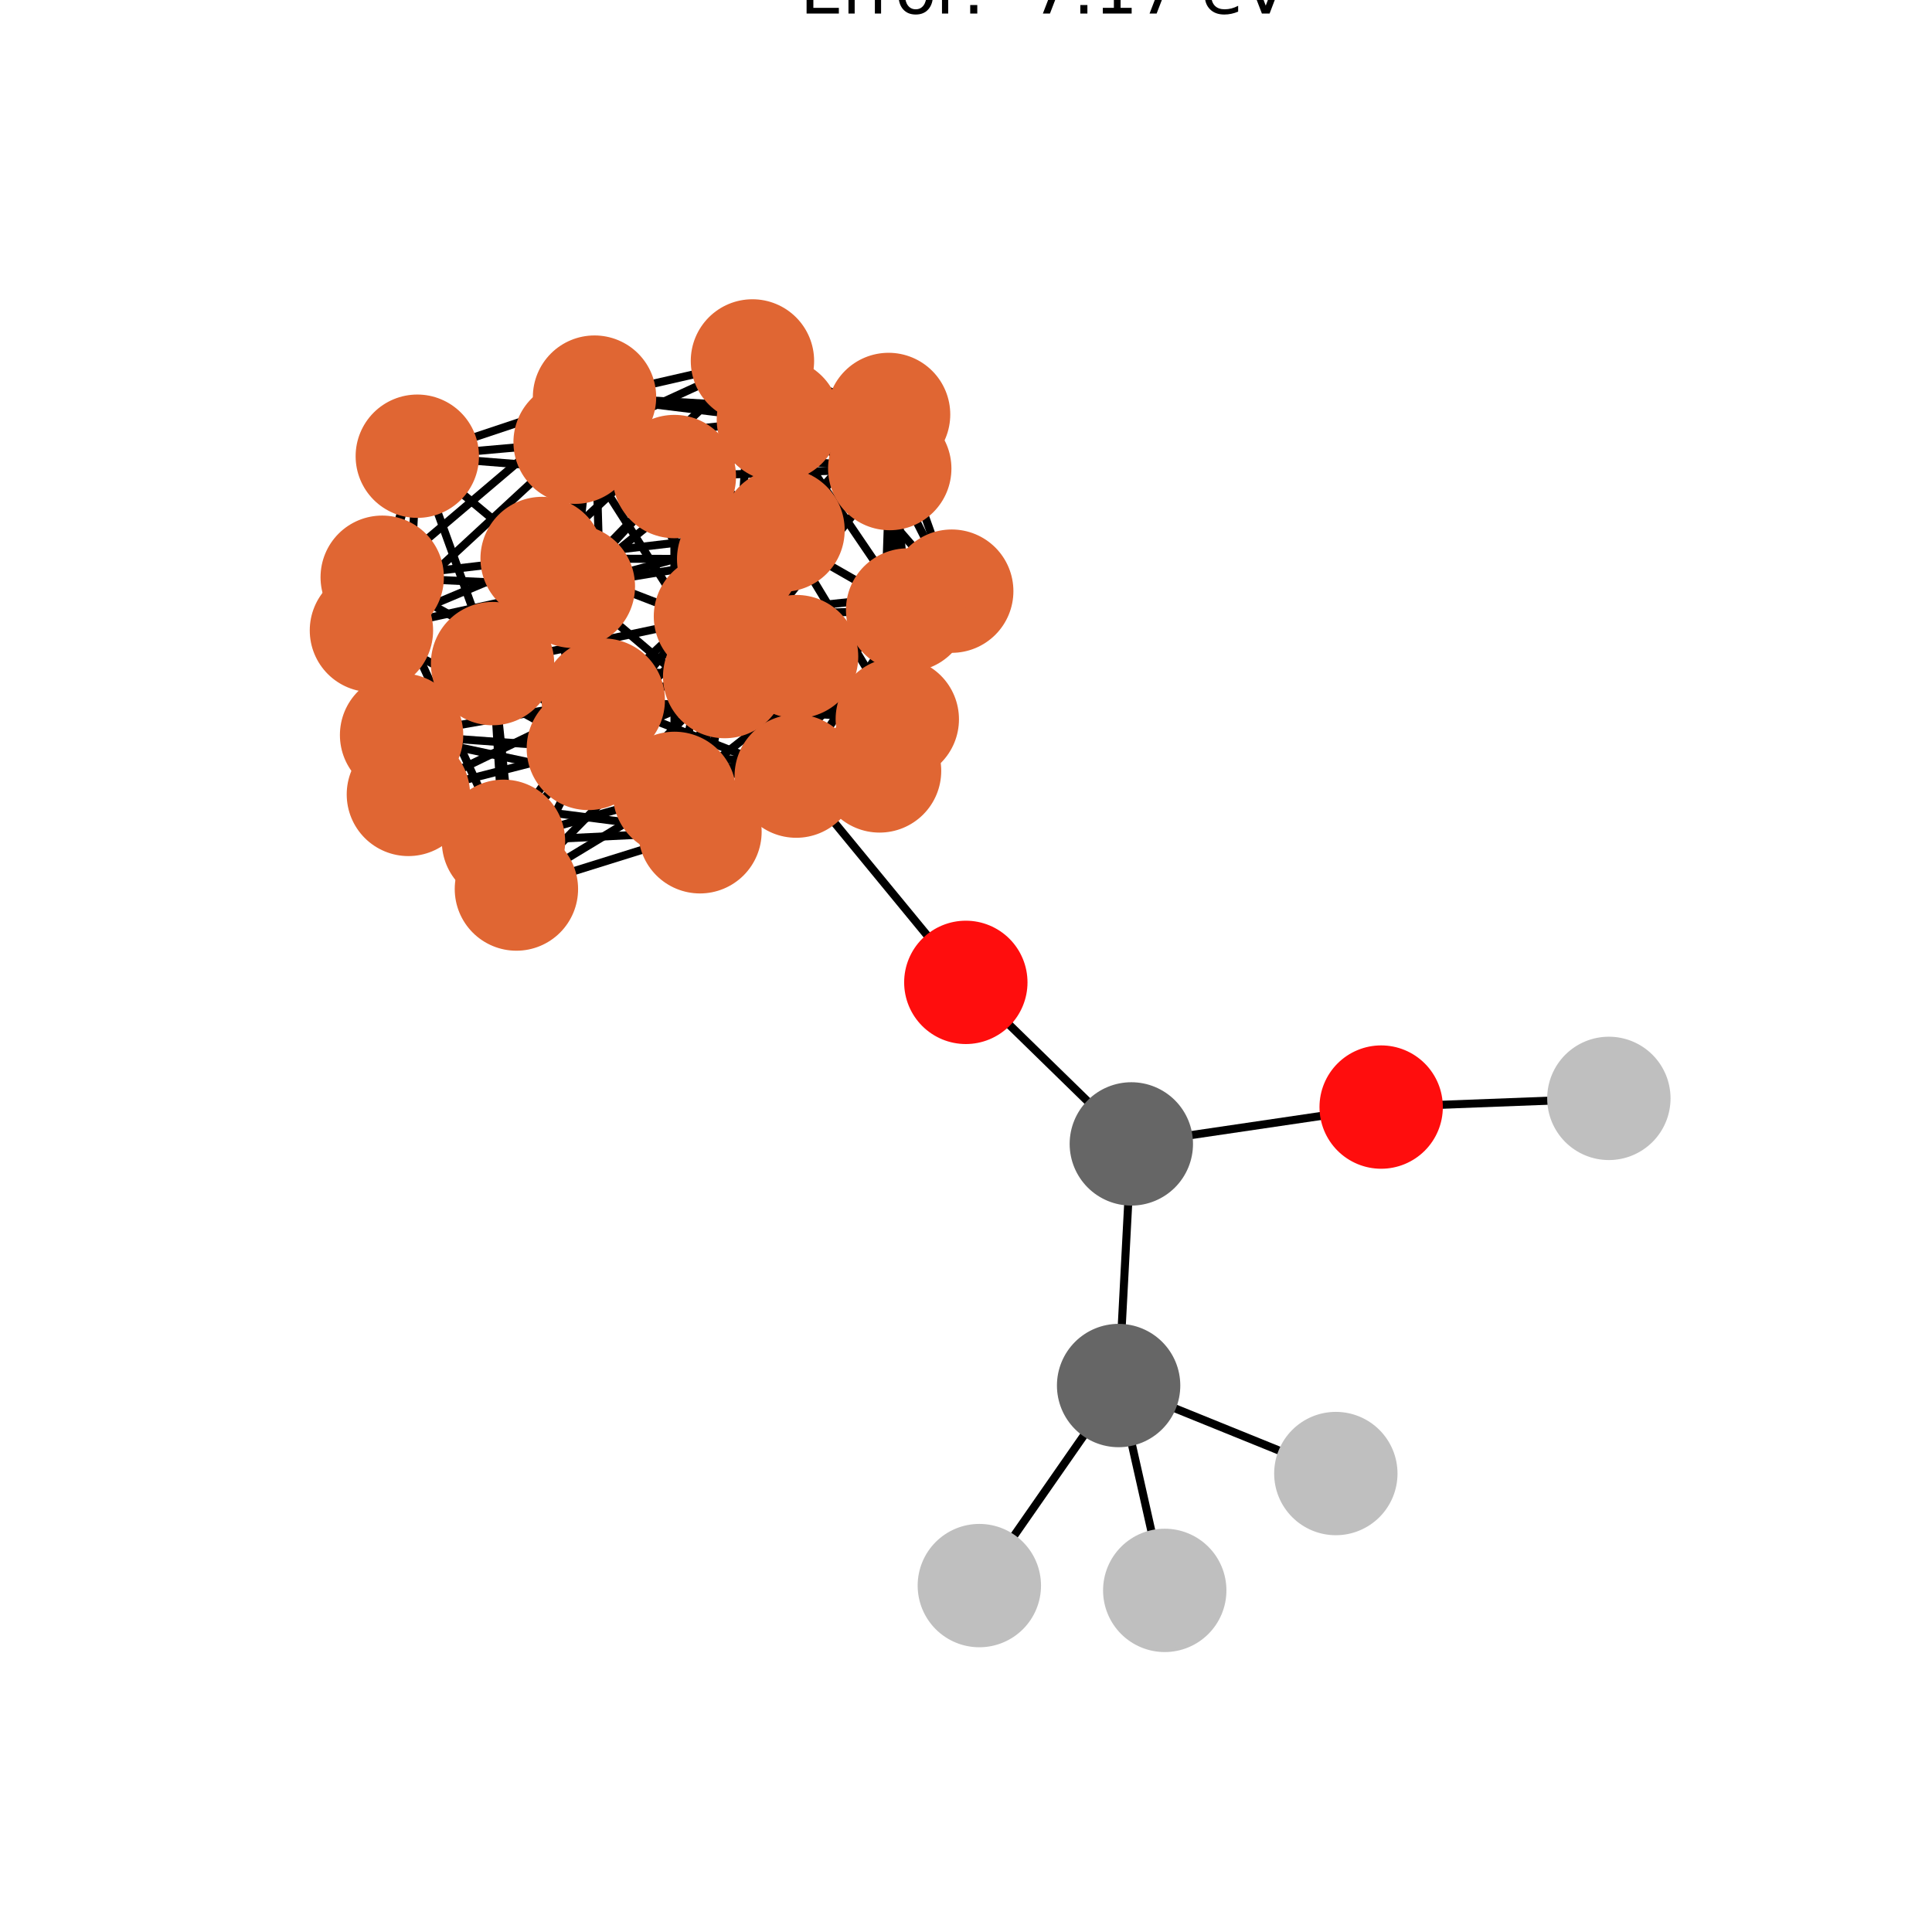<?xml version="1.0" encoding="utf-8" standalone="no"?>
<!DOCTYPE svg PUBLIC "-//W3C//DTD SVG 1.1//EN"
  "http://www.w3.org/Graphics/SVG/1.1/DTD/svg11.dtd">
<svg xmlns:xlink="http://www.w3.org/1999/xlink" width="288pt" height="288pt" viewBox="0 0 288 288" xmlns="http://www.w3.org/2000/svg" version="1.1">
 <defs>
  <style type="text/css">*{stroke-linejoin: round; stroke-linecap: butt}</style>
 </defs>
 <g id="figure_1">
  <g id="patch_1">
   <path d="M 0 288 
L 288 288 
L 288 0 
L 0 0 
z
" style="fill: #ffffff"/>
  </g>
  <g id="axes_1">
   <g id="LineCollection_1">
    <path d="M 141.873 88.123 
L 106.65 91.88 
" clip-path="url(#p2c24cd3195)" style="fill: none; stroke: #000000; stroke-width: 1.2"/>
    <path d="M 141.873 88.123 
L 132.46 61.784 
" clip-path="url(#p2c24cd3195)" style="fill: none; stroke: #000000; stroke-width: 1.2"/>
    <path d="M 141.873 88.123 
L 108.025 100.855 
" clip-path="url(#p2c24cd3195)" style="fill: none; stroke: #000000; stroke-width: 1.2"/>
    <path d="M 141.873 88.123 
L 132.633 69.847 
" clip-path="url(#p2c24cd3195)" style="fill: none; stroke: #000000; stroke-width: 1.2"/>
    <path d="M 141.873 88.123 
L 112.166 53.804 
" clip-path="url(#p2c24cd3195)" style="fill: none; stroke: #000000; stroke-width: 1.2"/>
    <path d="M 141.873 88.123 
L 118.745 97.882 
" clip-path="url(#p2c24cd3195)" style="fill: none; stroke: #000000; stroke-width: 1.2"/>
    <path d="M 141.873 88.123 
L 133.758 107.221 
" clip-path="url(#p2c24cd3195)" style="fill: none; stroke: #000000; stroke-width: 1.2"/>
    <path d="M 141.873 88.123 
L 104.344 123.991 
" clip-path="url(#p2c24cd3195)" style="fill: none; stroke: #000000; stroke-width: 1.2"/>
    <path d="M 141.873 88.123 
L 131.114 114.92 
" clip-path="url(#p2c24cd3195)" style="fill: none; stroke: #000000; stroke-width: 1.2"/>
    <path d="M 106.65 91.88 
L 132.46 61.784 
" clip-path="url(#p2c24cd3195)" style="fill: none; stroke: #000000; stroke-width: 1.2"/>
    <path d="M 106.65 91.88 
L 73.424 98.921 
" clip-path="url(#p2c24cd3195)" style="fill: none; stroke: #000000; stroke-width: 1.2"/>
    <path d="M 106.65 91.88 
L 135.298 90.934 
" clip-path="url(#p2c24cd3195)" style="fill: none; stroke: #000000; stroke-width: 1.2"/>
    <path d="M 106.65 91.88 
L 100.526 71.039 
" clip-path="url(#p2c24cd3195)" style="fill: none; stroke: #000000; stroke-width: 1.2"/>
    <path d="M 106.65 91.88 
L 88.624 59.198 
" clip-path="url(#p2c24cd3195)" style="fill: none; stroke: #000000; stroke-width: 1.2"/>
    <path d="M 106.65 91.88 
L 75.055 125.412 
" clip-path="url(#p2c24cd3195)" style="fill: none; stroke: #000000; stroke-width: 1.2"/>
    <path d="M 106.65 91.88 
L 89.927 104.361 
" clip-path="url(#p2c24cd3195)" style="fill: none; stroke: #000000; stroke-width: 1.2"/>
    <path d="M 106.65 91.88 
L 133.758 107.221 
" clip-path="url(#p2c24cd3195)" style="fill: none; stroke: #000000; stroke-width: 1.2"/>
    <path d="M 106.65 91.88 
L 104.344 123.991 
" clip-path="url(#p2c24cd3195)" style="fill: none; stroke: #000000; stroke-width: 1.2"/>
    <path d="M 106.65 91.88 
L 100.549 118.268 
" clip-path="url(#p2c24cd3195)" style="fill: none; stroke: #000000; stroke-width: 1.2"/>
    <path d="M 132.46 61.784 
L 135.298 90.934 
" clip-path="url(#p2c24cd3195)" style="fill: none; stroke: #000000; stroke-width: 1.2"/>
    <path d="M 132.46 61.784 
L 100.526 71.039 
" clip-path="url(#p2c24cd3195)" style="fill: none; stroke: #000000; stroke-width: 1.2"/>
    <path d="M 132.46 61.784 
L 112.166 53.804 
" clip-path="url(#p2c24cd3195)" style="fill: none; stroke: #000000; stroke-width: 1.2"/>
    <path d="M 132.46 61.784 
L 88.624 59.198 
" clip-path="url(#p2c24cd3195)" style="fill: none; stroke: #000000; stroke-width: 1.2"/>
    <path d="M 132.46 61.784 
L 116.723 79.027 
" clip-path="url(#p2c24cd3195)" style="fill: none; stroke: #000000; stroke-width: 1.2"/>
    <path d="M 132.46 61.784 
L 116.033 62.568 
" clip-path="url(#p2c24cd3195)" style="fill: none; stroke: #000000; stroke-width: 1.2"/>
    <path d="M 132.46 61.784 
L 133.758 107.221 
" clip-path="url(#p2c24cd3195)" style="fill: none; stroke: #000000; stroke-width: 1.2"/>
    <path d="M 73.424 98.921 
L 108.025 100.855 
" clip-path="url(#p2c24cd3195)" style="fill: none; stroke: #000000; stroke-width: 1.2"/>
    <path d="M 73.424 98.921 
L 100.526 71.039 
" clip-path="url(#p2c24cd3195)" style="fill: none; stroke: #000000; stroke-width: 1.2"/>
    <path d="M 73.424 98.921 
L 62.207 68.007 
" clip-path="url(#p2c24cd3195)" style="fill: none; stroke: #000000; stroke-width: 1.2"/>
    <path d="M 73.424 98.921 
L 75.055 125.412 
" clip-path="url(#p2c24cd3195)" style="fill: none; stroke: #000000; stroke-width: 1.2"/>
    <path d="M 73.424 98.921 
L 59.864 109.569 
" clip-path="url(#p2c24cd3195)" style="fill: none; stroke: #000000; stroke-width: 1.2"/>
    <path d="M 73.424 98.921 
L 76.981 132.528 
" clip-path="url(#p2c24cd3195)" style="fill: none; stroke: #000000; stroke-width: 1.2"/>
    <path d="M 73.424 98.921 
L 100.549 118.268 
" clip-path="url(#p2c24cd3195)" style="fill: none; stroke: #000000; stroke-width: 1.2"/>
    <path d="M 135.298 90.934 
L 108.025 100.855 
" clip-path="url(#p2c24cd3195)" style="fill: none; stroke: #000000; stroke-width: 1.2"/>
    <path d="M 135.298 90.934 
L 132.633 69.847 
" clip-path="url(#p2c24cd3195)" style="fill: none; stroke: #000000; stroke-width: 1.2"/>
    <path d="M 135.298 90.934 
L 100.526 71.039 
" clip-path="url(#p2c24cd3195)" style="fill: none; stroke: #000000; stroke-width: 1.2"/>
    <path d="M 135.298 90.934 
L 116.033 62.568 
" clip-path="url(#p2c24cd3195)" style="fill: none; stroke: #000000; stroke-width: 1.2"/>
    <path d="M 135.298 90.934 
L 133.758 107.221 
" clip-path="url(#p2c24cd3195)" style="fill: none; stroke: #000000; stroke-width: 1.2"/>
    <path d="M 135.298 90.934 
L 118.693 115.694 
" clip-path="url(#p2c24cd3195)" style="fill: none; stroke: #000000; stroke-width: 1.2"/>
    <path d="M 135.298 90.934 
L 131.114 114.92 
" clip-path="url(#p2c24cd3195)" style="fill: none; stroke: #000000; stroke-width: 1.2"/>
    <path d="M 135.298 90.934 
L 100.549 118.268 
" clip-path="url(#p2c24cd3195)" style="fill: none; stroke: #000000; stroke-width: 1.2"/>
    <path d="M 108.025 100.855 
L 132.633 69.847 
" clip-path="url(#p2c24cd3195)" style="fill: none; stroke: #000000; stroke-width: 1.2"/>
    <path d="M 108.025 100.855 
L 100.526 71.039 
" clip-path="url(#p2c24cd3195)" style="fill: none; stroke: #000000; stroke-width: 1.2"/>
    <path d="M 108.025 100.855 
L 85.731 65.919 
" clip-path="url(#p2c24cd3195)" style="fill: none; stroke: #000000; stroke-width: 1.2"/>
    <path d="M 108.025 100.855 
L 104.344 123.991 
" clip-path="url(#p2c24cd3195)" style="fill: none; stroke: #000000; stroke-width: 1.2"/>
    <path d="M 108.025 100.855 
L 76.981 132.528 
" clip-path="url(#p2c24cd3195)" style="fill: none; stroke: #000000; stroke-width: 1.2"/>
    <path d="M 108.025 100.855 
L 87.704 111.565 
" clip-path="url(#p2c24cd3195)" style="fill: none; stroke: #000000; stroke-width: 1.2"/>
    <path d="M 108.025 100.855 
L 131.114 114.92 
" clip-path="url(#p2c24cd3195)" style="fill: none; stroke: #000000; stroke-width: 1.2"/>
    <path d="M 108.025 100.855 
L 100.549 118.268 
" clip-path="url(#p2c24cd3195)" style="fill: none; stroke: #000000; stroke-width: 1.2"/>
    <path d="M 132.633 69.847 
L 100.526 71.039 
" clip-path="url(#p2c24cd3195)" style="fill: none; stroke: #000000; stroke-width: 1.2"/>
    <path d="M 132.633 69.847 
L 112.166 53.804 
" clip-path="url(#p2c24cd3195)" style="fill: none; stroke: #000000; stroke-width: 1.2"/>
    <path d="M 132.633 69.847 
L 116.033 62.568 
" clip-path="url(#p2c24cd3195)" style="fill: none; stroke: #000000; stroke-width: 1.2"/>
    <path d="M 132.633 69.847 
L 85.731 65.919 
" clip-path="url(#p2c24cd3195)" style="fill: none; stroke: #000000; stroke-width: 1.2"/>
    <path d="M 132.633 69.847 
L 110.112 83.346 
" clip-path="url(#p2c24cd3195)" style="fill: none; stroke: #000000; stroke-width: 1.2"/>
    <path d="M 132.633 69.847 
L 131.114 114.92 
" clip-path="url(#p2c24cd3195)" style="fill: none; stroke: #000000; stroke-width: 1.2"/>
    <path d="M 100.526 71.039 
L 88.624 59.198 
" clip-path="url(#p2c24cd3195)" style="fill: none; stroke: #000000; stroke-width: 1.2"/>
    <path d="M 100.526 71.039 
L 62.207 68.007 
" clip-path="url(#p2c24cd3195)" style="fill: none; stroke: #000000; stroke-width: 1.2"/>
    <path d="M 100.526 71.039 
L 116.033 62.568 
" clip-path="url(#p2c24cd3195)" style="fill: none; stroke: #000000; stroke-width: 1.2"/>
    <path d="M 100.526 71.039 
L 85.731 65.919 
" clip-path="url(#p2c24cd3195)" style="fill: none; stroke: #000000; stroke-width: 1.2"/>
    <path d="M 100.526 71.039 
L 85.472 87.406 
" clip-path="url(#p2c24cd3195)" style="fill: none; stroke: #000000; stroke-width: 1.2"/>
    <path d="M 100.526 71.039 
L 100.549 118.268 
" clip-path="url(#p2c24cd3195)" style="fill: none; stroke: #000000; stroke-width: 1.2"/>
    <path d="M 56.976 86.049 
L 88.624 59.198 
" clip-path="url(#p2c24cd3195)" style="fill: none; stroke: #000000; stroke-width: 1.2"/>
    <path d="M 56.976 86.049 
L 80.814 83.253 
" clip-path="url(#p2c24cd3195)" style="fill: none; stroke: #000000; stroke-width: 1.2"/>
    <path d="M 56.976 86.049 
L 62.207 68.007 
" clip-path="url(#p2c24cd3195)" style="fill: none; stroke: #000000; stroke-width: 1.2"/>
    <path d="M 56.976 86.049 
L 85.472 87.406 
" clip-path="url(#p2c24cd3195)" style="fill: none; stroke: #000000; stroke-width: 1.2"/>
    <path d="M 56.976 86.049 
L 60.878 118.421 
" clip-path="url(#p2c24cd3195)" style="fill: none; stroke: #000000; stroke-width: 1.2"/>
    <path d="M 56.976 86.049 
L 75.055 125.412 
" clip-path="url(#p2c24cd3195)" style="fill: none; stroke: #000000; stroke-width: 1.2"/>
    <path d="M 56.976 86.049 
L 89.927 104.361 
" clip-path="url(#p2c24cd3195)" style="fill: none; stroke: #000000; stroke-width: 1.2"/>
    <path d="M 56.976 86.049 
L 59.864 109.569 
" clip-path="url(#p2c24cd3195)" style="fill: none; stroke: #000000; stroke-width: 1.2"/>
    <path d="M 112.166 53.804 
L 88.624 59.198 
" clip-path="url(#p2c24cd3195)" style="fill: none; stroke: #000000; stroke-width: 1.2"/>
    <path d="M 112.166 53.804 
L 116.723 79.027 
" clip-path="url(#p2c24cd3195)" style="fill: none; stroke: #000000; stroke-width: 1.2"/>
    <path d="M 112.166 53.804 
L 80.814 83.253 
" clip-path="url(#p2c24cd3195)" style="fill: none; stroke: #000000; stroke-width: 1.2"/>
    <path d="M 112.166 53.804 
L 85.731 65.919 
" clip-path="url(#p2c24cd3195)" style="fill: none; stroke: #000000; stroke-width: 1.2"/>
    <path d="M 112.166 53.804 
L 110.112 83.346 
" clip-path="url(#p2c24cd3195)" style="fill: none; stroke: #000000; stroke-width: 1.2"/>
    <path d="M 112.166 53.804 
L 118.745 97.882 
" clip-path="url(#p2c24cd3195)" style="fill: none; stroke: #000000; stroke-width: 1.2"/>
    <path d="M 88.624 59.198 
L 116.723 79.027 
" clip-path="url(#p2c24cd3195)" style="fill: none; stroke: #000000; stroke-width: 1.2"/>
    <path d="M 88.624 59.198 
L 80.814 83.253 
" clip-path="url(#p2c24cd3195)" style="fill: none; stroke: #000000; stroke-width: 1.2"/>
    <path d="M 88.624 59.198 
L 62.207 68.007 
" clip-path="url(#p2c24cd3195)" style="fill: none; stroke: #000000; stroke-width: 1.2"/>
    <path d="M 88.624 59.198 
L 116.033 62.568 
" clip-path="url(#p2c24cd3195)" style="fill: none; stroke: #000000; stroke-width: 1.2"/>
    <path d="M 88.624 59.198 
L 85.472 87.406 
" clip-path="url(#p2c24cd3195)" style="fill: none; stroke: #000000; stroke-width: 1.2"/>
    <path d="M 88.624 59.198 
L 89.927 104.361 
" clip-path="url(#p2c24cd3195)" style="fill: none; stroke: #000000; stroke-width: 1.2"/>
    <path d="M 116.723 79.027 
L 80.814 83.253 
" clip-path="url(#p2c24cd3195)" style="fill: none; stroke: #000000; stroke-width: 1.2"/>
    <path d="M 116.723 79.027 
L 116.033 62.568 
" clip-path="url(#p2c24cd3195)" style="fill: none; stroke: #000000; stroke-width: 1.2"/>
    <path d="M 116.723 79.027 
L 85.472 87.406 
" clip-path="url(#p2c24cd3195)" style="fill: none; stroke: #000000; stroke-width: 1.2"/>
    <path d="M 116.723 79.027 
L 118.745 97.882 
" clip-path="url(#p2c24cd3195)" style="fill: none; stroke: #000000; stroke-width: 1.2"/>
    <path d="M 116.723 79.027 
L 89.927 104.361 
" clip-path="url(#p2c24cd3195)" style="fill: none; stroke: #000000; stroke-width: 1.2"/>
    <path d="M 116.723 79.027 
L 133.758 107.221 
" clip-path="url(#p2c24cd3195)" style="fill: none; stroke: #000000; stroke-width: 1.2"/>
    <path d="M 116.723 79.027 
L 118.693 115.694 
" clip-path="url(#p2c24cd3195)" style="fill: none; stroke: #000000; stroke-width: 1.2"/>
    <path d="M 80.814 83.253 
L 55.369 93.977 
" clip-path="url(#p2c24cd3195)" style="fill: none; stroke: #000000; stroke-width: 1.2"/>
    <path d="M 80.814 83.253 
L 85.731 65.919 
" clip-path="url(#p2c24cd3195)" style="fill: none; stroke: #000000; stroke-width: 1.2"/>
    <path d="M 80.814 83.253 
L 110.112 83.346 
" clip-path="url(#p2c24cd3195)" style="fill: none; stroke: #000000; stroke-width: 1.2"/>
    <path d="M 80.814 83.253 
L 60.878 118.421 
" clip-path="url(#p2c24cd3195)" style="fill: none; stroke: #000000; stroke-width: 1.2"/>
    <path d="M 80.814 83.253 
L 118.745 97.882 
" clip-path="url(#p2c24cd3195)" style="fill: none; stroke: #000000; stroke-width: 1.2"/>
    <path d="M 80.814 83.253 
L 89.927 104.361 
" clip-path="url(#p2c24cd3195)" style="fill: none; stroke: #000000; stroke-width: 1.2"/>
    <path d="M 80.814 83.253 
L 104.344 123.991 
" clip-path="url(#p2c24cd3195)" style="fill: none; stroke: #000000; stroke-width: 1.2"/>
    <path d="M 80.814 83.253 
L 87.704 111.565 
" clip-path="url(#p2c24cd3195)" style="fill: none; stroke: #000000; stroke-width: 1.2"/>
    <path d="M 62.207 68.007 
L 55.369 93.977 
" clip-path="url(#p2c24cd3195)" style="fill: none; stroke: #000000; stroke-width: 1.2"/>
    <path d="M 62.207 68.007 
L 85.731 65.919 
" clip-path="url(#p2c24cd3195)" style="fill: none; stroke: #000000; stroke-width: 1.2"/>
    <path d="M 62.207 68.007 
L 85.472 87.406 
" clip-path="url(#p2c24cd3195)" style="fill: none; stroke: #000000; stroke-width: 1.2"/>
    <path d="M 62.207 68.007 
L 59.864 109.569 
" clip-path="url(#p2c24cd3195)" style="fill: none; stroke: #000000; stroke-width: 1.2"/>
    <path d="M 55.369 93.977 
L 85.731 65.919 
" clip-path="url(#p2c24cd3195)" style="fill: none; stroke: #000000; stroke-width: 1.2"/>
    <path d="M 55.369 93.977 
L 85.472 87.406 
" clip-path="url(#p2c24cd3195)" style="fill: none; stroke: #000000; stroke-width: 1.2"/>
    <path d="M 55.369 93.977 
L 60.878 118.421 
" clip-path="url(#p2c24cd3195)" style="fill: none; stroke: #000000; stroke-width: 1.2"/>
    <path d="M 55.369 93.977 
L 59.864 109.569 
" clip-path="url(#p2c24cd3195)" style="fill: none; stroke: #000000; stroke-width: 1.2"/>
    <path d="M 55.369 93.977 
L 76.981 132.528 
" clip-path="url(#p2c24cd3195)" style="fill: none; stroke: #000000; stroke-width: 1.2"/>
    <path d="M 55.369 93.977 
L 87.704 111.565 
" clip-path="url(#p2c24cd3195)" style="fill: none; stroke: #000000; stroke-width: 1.2"/>
    <path d="M 116.033 62.568 
L 85.731 65.919 
" clip-path="url(#p2c24cd3195)" style="fill: none; stroke: #000000; stroke-width: 1.2"/>
    <path d="M 116.033 62.568 
L 110.112 83.346 
" clip-path="url(#p2c24cd3195)" style="fill: none; stroke: #000000; stroke-width: 1.2"/>
    <path d="M 116.033 62.568 
L 85.472 87.406 
" clip-path="url(#p2c24cd3195)" style="fill: none; stroke: #000000; stroke-width: 1.2"/>
    <path d="M 116.033 62.568 
L 118.693 115.694 
" clip-path="url(#p2c24cd3195)" style="fill: none; stroke: #000000; stroke-width: 1.2"/>
    <path d="M 85.731 65.919 
L 110.112 83.346 
" clip-path="url(#p2c24cd3195)" style="fill: none; stroke: #000000; stroke-width: 1.2"/>
    <path d="M 85.731 65.919 
L 85.472 87.406 
" clip-path="url(#p2c24cd3195)" style="fill: none; stroke: #000000; stroke-width: 1.2"/>
    <path d="M 85.731 65.919 
L 87.704 111.565 
" clip-path="url(#p2c24cd3195)" style="fill: none; stroke: #000000; stroke-width: 1.2"/>
    <path d="M 110.112 83.346 
L 85.472 87.406 
" clip-path="url(#p2c24cd3195)" style="fill: none; stroke: #000000; stroke-width: 1.2"/>
    <path d="M 110.112 83.346 
L 118.745 97.882 
" clip-path="url(#p2c24cd3195)" style="fill: none; stroke: #000000; stroke-width: 1.2"/>
    <path d="M 110.112 83.346 
L 118.693 115.694 
" clip-path="url(#p2c24cd3195)" style="fill: none; stroke: #000000; stroke-width: 1.2"/>
    <path d="M 110.112 83.346 
L 87.704 111.565 
" clip-path="url(#p2c24cd3195)" style="fill: none; stroke: #000000; stroke-width: 1.2"/>
    <path d="M 110.112 83.346 
L 131.114 114.92 
" clip-path="url(#p2c24cd3195)" style="fill: none; stroke: #000000; stroke-width: 1.2"/>
    <path d="M 85.472 87.406 
L 89.927 104.361 
" clip-path="url(#p2c24cd3195)" style="fill: none; stroke: #000000; stroke-width: 1.2"/>
    <path d="M 85.472 87.406 
L 59.864 109.569 
" clip-path="url(#p2c24cd3195)" style="fill: none; stroke: #000000; stroke-width: 1.2"/>
    <path d="M 85.472 87.406 
L 118.693 115.694 
" clip-path="url(#p2c24cd3195)" style="fill: none; stroke: #000000; stroke-width: 1.2"/>
    <path d="M 85.472 87.406 
L 87.704 111.565 
" clip-path="url(#p2c24cd3195)" style="fill: none; stroke: #000000; stroke-width: 1.2"/>
    <path d="M 85.472 87.406 
L 100.549 118.268 
" clip-path="url(#p2c24cd3195)" style="fill: none; stroke: #000000; stroke-width: 1.2"/>
    <path d="M 60.878 118.421 
L 75.055 125.412 
" clip-path="url(#p2c24cd3195)" style="fill: none; stroke: #000000; stroke-width: 1.2"/>
    <path d="M 60.878 118.421 
L 89.927 104.361 
" clip-path="url(#p2c24cd3195)" style="fill: none; stroke: #000000; stroke-width: 1.2"/>
    <path d="M 60.878 118.421 
L 104.344 123.991 
" clip-path="url(#p2c24cd3195)" style="fill: none; stroke: #000000; stroke-width: 1.2"/>
    <path d="M 60.878 118.421 
L 76.981 132.528 
" clip-path="url(#p2c24cd3195)" style="fill: none; stroke: #000000; stroke-width: 1.2"/>
    <path d="M 60.878 118.421 
L 87.704 111.565 
" clip-path="url(#p2c24cd3195)" style="fill: none; stroke: #000000; stroke-width: 1.2"/>
    <path d="M 75.055 125.412 
L 89.927 104.361 
" clip-path="url(#p2c24cd3195)" style="fill: none; stroke: #000000; stroke-width: 1.2"/>
    <path d="M 75.055 125.412 
L 104.344 123.991 
" clip-path="url(#p2c24cd3195)" style="fill: none; stroke: #000000; stroke-width: 1.2"/>
    <path d="M 75.055 125.412 
L 59.864 109.569 
" clip-path="url(#p2c24cd3195)" style="fill: none; stroke: #000000; stroke-width: 1.2"/>
    <path d="M 75.055 125.412 
L 100.549 118.268 
" clip-path="url(#p2c24cd3195)" style="fill: none; stroke: #000000; stroke-width: 1.2"/>
    <path d="M 118.745 97.882 
L 89.927 104.361 
" clip-path="url(#p2c24cd3195)" style="fill: none; stroke: #000000; stroke-width: 1.2"/>
    <path d="M 118.745 97.882 
L 133.758 107.221 
" clip-path="url(#p2c24cd3195)" style="fill: none; stroke: #000000; stroke-width: 1.2"/>
    <path d="M 118.745 97.882 
L 104.344 123.991 
" clip-path="url(#p2c24cd3195)" style="fill: none; stroke: #000000; stroke-width: 1.2"/>
    <path d="M 118.745 97.882 
L 87.704 111.565 
" clip-path="url(#p2c24cd3195)" style="fill: none; stroke: #000000; stroke-width: 1.2"/>
    <path d="M 118.745 97.882 
L 131.114 114.92 
" clip-path="url(#p2c24cd3195)" style="fill: none; stroke: #000000; stroke-width: 1.2"/>
    <path d="M 89.927 104.361 
L 133.758 107.221 
" clip-path="url(#p2c24cd3195)" style="fill: none; stroke: #000000; stroke-width: 1.2"/>
    <path d="M 89.927 104.361 
L 104.344 123.991 
" clip-path="url(#p2c24cd3195)" style="fill: none; stroke: #000000; stroke-width: 1.2"/>
    <path d="M 89.927 104.361 
L 59.864 109.569 
" clip-path="url(#p2c24cd3195)" style="fill: none; stroke: #000000; stroke-width: 1.2"/>
    <path d="M 89.927 104.361 
L 118.693 115.694 
" clip-path="url(#p2c24cd3195)" style="fill: none; stroke: #000000; stroke-width: 1.2"/>
    <path d="M 89.927 104.361 
L 100.549 118.268 
" clip-path="url(#p2c24cd3195)" style="fill: none; stroke: #000000; stroke-width: 1.2"/>
    <path d="M 133.758 107.221 
L 104.344 123.991 
" clip-path="url(#p2c24cd3195)" style="fill: none; stroke: #000000; stroke-width: 1.2"/>
    <path d="M 133.758 107.221 
L 118.693 115.694 
" clip-path="url(#p2c24cd3195)" style="fill: none; stroke: #000000; stroke-width: 1.2"/>
    <path d="M 133.758 107.221 
L 100.549 118.268 
" clip-path="url(#p2c24cd3195)" style="fill: none; stroke: #000000; stroke-width: 1.2"/>
    <path d="M 104.344 123.991 
L 76.981 132.528 
" clip-path="url(#p2c24cd3195)" style="fill: none; stroke: #000000; stroke-width: 1.2"/>
    <path d="M 104.344 123.991 
L 87.704 111.565 
" clip-path="url(#p2c24cd3195)" style="fill: none; stroke: #000000; stroke-width: 1.2"/>
    <path d="M 104.344 123.991 
L 131.114 114.92 
" clip-path="url(#p2c24cd3195)" style="fill: none; stroke: #000000; stroke-width: 1.2"/>
    <path d="M 59.864 109.569 
L 76.981 132.528 
" clip-path="url(#p2c24cd3195)" style="fill: none; stroke: #000000; stroke-width: 1.2"/>
    <path d="M 59.864 109.569 
L 87.704 111.565 
" clip-path="url(#p2c24cd3195)" style="fill: none; stroke: #000000; stroke-width: 1.2"/>
    <path d="M 59.864 109.569 
L 100.549 118.268 
" clip-path="url(#p2c24cd3195)" style="fill: none; stroke: #000000; stroke-width: 1.2"/>
    <path d="M 76.981 132.528 
L 87.704 111.565 
" clip-path="url(#p2c24cd3195)" style="fill: none; stroke: #000000; stroke-width: 1.2"/>
    <path d="M 76.981 132.528 
L 100.549 118.268 
" clip-path="url(#p2c24cd3195)" style="fill: none; stroke: #000000; stroke-width: 1.2"/>
    <path d="M 118.693 115.694 
L 87.704 111.565 
" clip-path="url(#p2c24cd3195)" style="fill: none; stroke: #000000; stroke-width: 1.2"/>
    <path d="M 118.693 115.694 
L 131.114 114.92 
" clip-path="url(#p2c24cd3195)" style="fill: none; stroke: #000000; stroke-width: 1.2"/>
    <path d="M 118.693 115.694 
L 100.549 118.268 
" clip-path="url(#p2c24cd3195)" style="fill: none; stroke: #000000; stroke-width: 1.2"/>
    <path d="M 118.693 115.694 
L 143.974 146.44 
" clip-path="url(#p2c24cd3195)" style="fill: none; stroke: #000000; stroke-width: 1.2"/>
    <path d="M 87.704 111.565 
L 131.114 114.92 
" clip-path="url(#p2c24cd3195)" style="fill: none; stroke: #000000; stroke-width: 1.2"/>
    <path d="M 87.704 111.565 
L 100.549 118.268 
" clip-path="url(#p2c24cd3195)" style="fill: none; stroke: #000000; stroke-width: 1.2"/>
    <path d="M 131.114 114.92 
L 100.549 118.268 
" clip-path="url(#p2c24cd3195)" style="fill: none; stroke: #000000; stroke-width: 1.2"/>
    <path d="M 145.988 236.362 
L 166.75 206.539 
" clip-path="url(#p2c24cd3195)" style="fill: none; stroke: #000000; stroke-width: 1.2"/>
    <path d="M 173.627 237.076 
L 166.75 206.539 
" clip-path="url(#p2c24cd3195)" style="fill: none; stroke: #000000; stroke-width: 1.2"/>
    <path d="M 199.13 219.659 
L 166.75 206.539 
" clip-path="url(#p2c24cd3195)" style="fill: none; stroke: #000000; stroke-width: 1.2"/>
    <path d="M 239.831 163.734 
L 205.888 165.03 
" clip-path="url(#p2c24cd3195)" style="fill: none; stroke: #000000; stroke-width: 1.2"/>
    <path d="M 168.646 170.521 
L 166.75 206.539 
" clip-path="url(#p2c24cd3195)" style="fill: none; stroke: #000000; stroke-width: 1.2"/>
    <path d="M 168.646 170.521 
L 143.974 146.44 
" clip-path="url(#p2c24cd3195)" style="fill: none; stroke: #000000; stroke-width: 1.2"/>
    <path d="M 168.646 170.521 
L 205.888 165.03 
" clip-path="url(#p2c24cd3195)" style="fill: none; stroke: #000000; stroke-width: 1.2"/>
   </g>
   <g id="PathCollection_1">
    <defs>
     <path id="C0_0_a11c2bbb9c" d="M 0 8.944 
C 2.372 8.944 4.647 8.002 6.325 6.325 
C 8.002 4.647 8.944 2.372 8.944 -0 
C 8.944 -2.372 8.002 -4.647 6.325 -6.325 
C 4.647 -8.002 2.372 -8.944 0 -8.944 
C -2.372 -8.944 -4.647 -8.002 -6.325 -6.325 
C -8.002 -4.647 -8.944 -2.372 -8.944 0 
C -8.944 2.372 -8.002 4.647 -6.325 6.325 
C -4.647 8.002 -2.372 8.944 0 8.944 
z
"/>
    </defs>
    <g clip-path="url(#p2c24cd3195)">
     <use xlink:href="#C0_0_a11c2bbb9c" x="141.873" y="88.123" style="fill: #e06633; stroke: #e06633; stroke-width: 0.5"/>
    </g>
    <g clip-path="url(#p2c24cd3195)">
     <use xlink:href="#C0_0_a11c2bbb9c" x="106.65" y="91.88" style="fill: #e06633; stroke: #e06633; stroke-width: 0.5"/>
    </g>
    <g clip-path="url(#p2c24cd3195)">
     <use xlink:href="#C0_0_a11c2bbb9c" x="132.46" y="61.784" style="fill: #e06633; stroke: #e06633; stroke-width: 0.5"/>
    </g>
    <g clip-path="url(#p2c24cd3195)">
     <use xlink:href="#C0_0_a11c2bbb9c" x="73.424" y="98.921" style="fill: #e06633; stroke: #e06633; stroke-width: 0.5"/>
    </g>
    <g clip-path="url(#p2c24cd3195)">
     <use xlink:href="#C0_0_a11c2bbb9c" x="135.298" y="90.934" style="fill: #e06633; stroke: #e06633; stroke-width: 0.5"/>
    </g>
    <g clip-path="url(#p2c24cd3195)">
     <use xlink:href="#C0_0_a11c2bbb9c" x="108.025" y="100.855" style="fill: #e06633; stroke: #e06633; stroke-width: 0.5"/>
    </g>
    <g clip-path="url(#p2c24cd3195)">
     <use xlink:href="#C0_0_a11c2bbb9c" x="132.633" y="69.847" style="fill: #e06633; stroke: #e06633; stroke-width: 0.5"/>
    </g>
    <g clip-path="url(#p2c24cd3195)">
     <use xlink:href="#C0_0_a11c2bbb9c" x="100.526" y="71.039" style="fill: #e06633; stroke: #e06633; stroke-width: 0.5"/>
    </g>
    <g clip-path="url(#p2c24cd3195)">
     <use xlink:href="#C0_0_a11c2bbb9c" x="56.976" y="86.049" style="fill: #e06633; stroke: #e06633; stroke-width: 0.5"/>
    </g>
    <g clip-path="url(#p2c24cd3195)">
     <use xlink:href="#C0_0_a11c2bbb9c" x="112.166" y="53.804" style="fill: #e06633; stroke: #e06633; stroke-width: 0.5"/>
    </g>
    <g clip-path="url(#p2c24cd3195)">
     <use xlink:href="#C0_0_a11c2bbb9c" x="88.624" y="59.198" style="fill: #e06633; stroke: #e06633; stroke-width: 0.5"/>
    </g>
    <g clip-path="url(#p2c24cd3195)">
     <use xlink:href="#C0_0_a11c2bbb9c" x="116.723" y="79.027" style="fill: #e06633; stroke: #e06633; stroke-width: 0.5"/>
    </g>
    <g clip-path="url(#p2c24cd3195)">
     <use xlink:href="#C0_0_a11c2bbb9c" x="80.814" y="83.253" style="fill: #e06633; stroke: #e06633; stroke-width: 0.5"/>
    </g>
    <g clip-path="url(#p2c24cd3195)">
     <use xlink:href="#C0_0_a11c2bbb9c" x="62.207" y="68.007" style="fill: #e06633; stroke: #e06633; stroke-width: 0.5"/>
    </g>
    <g clip-path="url(#p2c24cd3195)">
     <use xlink:href="#C0_0_a11c2bbb9c" x="55.369" y="93.977" style="fill: #e06633; stroke: #e06633; stroke-width: 0.5"/>
    </g>
    <g clip-path="url(#p2c24cd3195)">
     <use xlink:href="#C0_0_a11c2bbb9c" x="116.033" y="62.568" style="fill: #e06633; stroke: #e06633; stroke-width: 0.5"/>
    </g>
    <g clip-path="url(#p2c24cd3195)">
     <use xlink:href="#C0_0_a11c2bbb9c" x="85.731" y="65.919" style="fill: #e06633; stroke: #e06633; stroke-width: 0.5"/>
    </g>
    <g clip-path="url(#p2c24cd3195)">
     <use xlink:href="#C0_0_a11c2bbb9c" x="110.112" y="83.346" style="fill: #e06633; stroke: #e06633; stroke-width: 0.5"/>
    </g>
    <g clip-path="url(#p2c24cd3195)">
     <use xlink:href="#C0_0_a11c2bbb9c" x="85.472" y="87.406" style="fill: #e06633; stroke: #e06633; stroke-width: 0.5"/>
    </g>
    <g clip-path="url(#p2c24cd3195)">
     <use xlink:href="#C0_0_a11c2bbb9c" x="60.878" y="118.421" style="fill: #e06633; stroke: #e06633; stroke-width: 0.5"/>
    </g>
    <g clip-path="url(#p2c24cd3195)">
     <use xlink:href="#C0_0_a11c2bbb9c" x="75.055" y="125.412" style="fill: #e06633; stroke: #e06633; stroke-width: 0.5"/>
    </g>
    <g clip-path="url(#p2c24cd3195)">
     <use xlink:href="#C0_0_a11c2bbb9c" x="118.745" y="97.882" style="fill: #e06633; stroke: #e06633; stroke-width: 0.5"/>
    </g>
    <g clip-path="url(#p2c24cd3195)">
     <use xlink:href="#C0_0_a11c2bbb9c" x="89.927" y="104.361" style="fill: #e06633; stroke: #e06633; stroke-width: 0.5"/>
    </g>
    <g clip-path="url(#p2c24cd3195)">
     <use xlink:href="#C0_0_a11c2bbb9c" x="133.758" y="107.221" style="fill: #e06633; stroke: #e06633; stroke-width: 0.5"/>
    </g>
    <g clip-path="url(#p2c24cd3195)">
     <use xlink:href="#C0_0_a11c2bbb9c" x="104.344" y="123.991" style="fill: #e06633; stroke: #e06633; stroke-width: 0.5"/>
    </g>
    <g clip-path="url(#p2c24cd3195)">
     <use xlink:href="#C0_0_a11c2bbb9c" x="59.864" y="109.569" style="fill: #e06633; stroke: #e06633; stroke-width: 0.5"/>
    </g>
    <g clip-path="url(#p2c24cd3195)">
     <use xlink:href="#C0_0_a11c2bbb9c" x="76.981" y="132.528" style="fill: #e06633; stroke: #e06633; stroke-width: 0.5"/>
    </g>
    <g clip-path="url(#p2c24cd3195)">
     <use xlink:href="#C0_0_a11c2bbb9c" x="118.693" y="115.694" style="fill: #e06633; stroke: #e06633; stroke-width: 0.5"/>
    </g>
    <g clip-path="url(#p2c24cd3195)">
     <use xlink:href="#C0_0_a11c2bbb9c" x="87.704" y="111.565" style="fill: #e06633; stroke: #e06633; stroke-width: 0.5"/>
    </g>
    <g clip-path="url(#p2c24cd3195)">
     <use xlink:href="#C0_0_a11c2bbb9c" x="131.114" y="114.92" style="fill: #e06633; stroke: #e06633; stroke-width: 0.5"/>
    </g>
    <g clip-path="url(#p2c24cd3195)">
     <use xlink:href="#C0_0_a11c2bbb9c" x="100.549" y="118.268" style="fill: #e06633; stroke: #e06633; stroke-width: 0.5"/>
    </g>
    <g clip-path="url(#p2c24cd3195)">
     <use xlink:href="#C0_0_a11c2bbb9c" x="145.988" y="236.362" style="fill: #bfbfbf; stroke: #bfbfbf; stroke-width: 0.5"/>
    </g>
    <g clip-path="url(#p2c24cd3195)">
     <use xlink:href="#C0_0_a11c2bbb9c" x="173.627" y="237.076" style="fill: #bfbfbf; stroke: #bfbfbf; stroke-width: 0.5"/>
    </g>
    <g clip-path="url(#p2c24cd3195)">
     <use xlink:href="#C0_0_a11c2bbb9c" x="199.13" y="219.659" style="fill: #bfbfbf; stroke: #bfbfbf; stroke-width: 0.5"/>
    </g>
    <g clip-path="url(#p2c24cd3195)">
     <use xlink:href="#C0_0_a11c2bbb9c" x="239.831" y="163.734" style="fill: #bfbfbf; stroke: #bfbfbf; stroke-width: 0.5"/>
    </g>
    <g clip-path="url(#p2c24cd3195)">
     <use xlink:href="#C0_0_a11c2bbb9c" x="168.646" y="170.521" style="fill: #666666; stroke: #666666; stroke-width: 0.5"/>
    </g>
    <g clip-path="url(#p2c24cd3195)">
     <use xlink:href="#C0_0_a11c2bbb9c" x="166.75" y="206.539" style="fill: #666666; stroke: #666666; stroke-width: 0.5"/>
    </g>
    <g clip-path="url(#p2c24cd3195)">
     <use xlink:href="#C0_0_a11c2bbb9c" x="143.974" y="146.44" style="fill: #ff0d0d; stroke: #ff0d0d; stroke-width: 0.5"/>
    </g>
    <g clip-path="url(#p2c24cd3195)">
     <use xlink:href="#C0_0_a11c2bbb9c" x="205.888" y="165.03" style="fill: #ff0d0d; stroke: #ff0d0d; stroke-width: 0.5"/>
    </g>
   </g>
   <g id="text_1">
    <!-- C2H4Fe48O2 -->
    <g transform="translate(119.232 -9.178) scale(0.1 -0.1)">
     <defs>
      <path id="DejaVuSans-43" d="M 4122 4306 
L 4122 3641 
Q 3803 3938 3442 4084 
Q 3081 4231 2675 4231 
Q 1875 4231 1450 3742 
Q 1025 3253 1025 2328 
Q 1025 1406 1450 917 
Q 1875 428 2675 428 
Q 3081 428 3442 575 
Q 3803 722 4122 1019 
L 4122 359 
Q 3791 134 3420 21 
Q 3050 -91 2638 -91 
Q 1578 -91 968 557 
Q 359 1206 359 2328 
Q 359 3453 968 4101 
Q 1578 4750 2638 4750 
Q 3056 4750 3426 4639 
Q 3797 4528 4122 4306 
z
" transform="scale(0.016)"/>
      <path id="DejaVuSans-32" d="M 1228 531 
L 3431 531 
L 3431 0 
L 469 0 
L 469 531 
Q 828 903 1448 1529 
Q 2069 2156 2228 2338 
Q 2531 2678 2651 2914 
Q 2772 3150 2772 3378 
Q 2772 3750 2511 3984 
Q 2250 4219 1831 4219 
Q 1534 4219 1204 4116 
Q 875 4013 500 3803 
L 500 4441 
Q 881 4594 1212 4672 
Q 1544 4750 1819 4750 
Q 2544 4750 2975 4387 
Q 3406 4025 3406 3419 
Q 3406 3131 3298 2873 
Q 3191 2616 2906 2266 
Q 2828 2175 2409 1742 
Q 1991 1309 1228 531 
z
" transform="scale(0.016)"/>
      <path id="DejaVuSans-48" d="M 628 4666 
L 1259 4666 
L 1259 2753 
L 3553 2753 
L 3553 4666 
L 4184 4666 
L 4184 0 
L 3553 0 
L 3553 2222 
L 1259 2222 
L 1259 0 
L 628 0 
L 628 4666 
z
" transform="scale(0.016)"/>
      <path id="DejaVuSans-34" d="M 2419 4116 
L 825 1625 
L 2419 1625 
L 2419 4116 
z
M 2253 4666 
L 3047 4666 
L 3047 1625 
L 3713 1625 
L 3713 1100 
L 3047 1100 
L 3047 0 
L 2419 0 
L 2419 1100 
L 313 1100 
L 313 1709 
L 2253 4666 
z
" transform="scale(0.016)"/>
      <path id="DejaVuSans-46" d="M 628 4666 
L 3309 4666 
L 3309 4134 
L 1259 4134 
L 1259 2759 
L 3109 2759 
L 3109 2228 
L 1259 2228 
L 1259 0 
L 628 0 
L 628 4666 
z
" transform="scale(0.016)"/>
      <path id="DejaVuSans-65" d="M 3597 1894 
L 3597 1613 
L 953 1613 
Q 991 1019 1311 708 
Q 1631 397 2203 397 
Q 2534 397 2845 478 
Q 3156 559 3463 722 
L 3463 178 
Q 3153 47 2828 -22 
Q 2503 -91 2169 -91 
Q 1331 -91 842 396 
Q 353 884 353 1716 
Q 353 2575 817 3079 
Q 1281 3584 2069 3584 
Q 2775 3584 3186 3129 
Q 3597 2675 3597 1894 
z
M 3022 2063 
Q 3016 2534 2758 2815 
Q 2500 3097 2075 3097 
Q 1594 3097 1305 2825 
Q 1016 2553 972 2059 
L 3022 2063 
z
" transform="scale(0.016)"/>
      <path id="DejaVuSans-38" d="M 2034 2216 
Q 1584 2216 1326 1975 
Q 1069 1734 1069 1313 
Q 1069 891 1326 650 
Q 1584 409 2034 409 
Q 2484 409 2743 651 
Q 3003 894 3003 1313 
Q 3003 1734 2745 1975 
Q 2488 2216 2034 2216 
z
M 1403 2484 
Q 997 2584 770 2862 
Q 544 3141 544 3541 
Q 544 4100 942 4425 
Q 1341 4750 2034 4750 
Q 2731 4750 3128 4425 
Q 3525 4100 3525 3541 
Q 3525 3141 3298 2862 
Q 3072 2584 2669 2484 
Q 3125 2378 3379 2068 
Q 3634 1759 3634 1313 
Q 3634 634 3220 271 
Q 2806 -91 2034 -91 
Q 1263 -91 848 271 
Q 434 634 434 1313 
Q 434 1759 690 2068 
Q 947 2378 1403 2484 
z
M 1172 3481 
Q 1172 3119 1398 2916 
Q 1625 2713 2034 2713 
Q 2441 2713 2670 2916 
Q 2900 3119 2900 3481 
Q 2900 3844 2670 4047 
Q 2441 4250 2034 4250 
Q 1625 4250 1398 4047 
Q 1172 3844 1172 3481 
z
" transform="scale(0.016)"/>
      <path id="DejaVuSans-4f" d="M 2522 4238 
Q 1834 4238 1429 3725 
Q 1025 3213 1025 2328 
Q 1025 1447 1429 934 
Q 1834 422 2522 422 
Q 3209 422 3611 934 
Q 4013 1447 4013 2328 
Q 4013 3213 3611 3725 
Q 3209 4238 2522 4238 
z
M 2522 4750 
Q 3503 4750 4090 4092 
Q 4678 3434 4678 2328 
Q 4678 1225 4090 567 
Q 3503 -91 2522 -91 
Q 1538 -91 948 565 
Q 359 1222 359 2328 
Q 359 3434 948 4092 
Q 1538 4750 2522 4750 
z
" transform="scale(0.016)"/>
     </defs>
     <use xlink:href="#DejaVuSans-43"/>
     <use xlink:href="#DejaVuSans-32" transform="translate(69.824 0)"/>
     <use xlink:href="#DejaVuSans-48" transform="translate(133.447 0)"/>
     <use xlink:href="#DejaVuSans-34" transform="translate(208.643 0)"/>
     <use xlink:href="#DejaVuSans-46" transform="translate(272.266 0)"/>
     <use xlink:href="#DejaVuSans-65" transform="translate(324.285 0)"/>
     <use xlink:href="#DejaVuSans-34" transform="translate(385.809 0)"/>
     <use xlink:href="#DejaVuSans-38" transform="translate(449.432 0)"/>
     <use xlink:href="#DejaVuSans-4f" transform="translate(513.055 0)"/>
     <use xlink:href="#DejaVuSans-32" transform="translate(591.766 0)"/>
    </g>
    <!-- Error: -7.17 eV -->
    <g transform="translate(119.232 2.02) scale(0.1 -0.1)">
     <defs>
      <path id="DejaVuSans-45" d="M 628 4666 
L 3578 4666 
L 3578 4134 
L 1259 4134 
L 1259 2753 
L 3481 2753 
L 3481 2222 
L 1259 2222 
L 1259 531 
L 3634 531 
L 3634 0 
L 628 0 
L 628 4666 
z
" transform="scale(0.016)"/>
      <path id="DejaVuSans-72" d="M 2631 2963 
Q 2534 3019 2420 3045 
Q 2306 3072 2169 3072 
Q 1681 3072 1420 2755 
Q 1159 2438 1159 1844 
L 1159 0 
L 581 0 
L 581 3500 
L 1159 3500 
L 1159 2956 
Q 1341 3275 1631 3429 
Q 1922 3584 2338 3584 
Q 2397 3584 2469 3576 
Q 2541 3569 2628 3553 
L 2631 2963 
z
" transform="scale(0.016)"/>
      <path id="DejaVuSans-6f" d="M 1959 3097 
Q 1497 3097 1228 2736 
Q 959 2375 959 1747 
Q 959 1119 1226 758 
Q 1494 397 1959 397 
Q 2419 397 2687 759 
Q 2956 1122 2956 1747 
Q 2956 2369 2687 2733 
Q 2419 3097 1959 3097 
z
M 1959 3584 
Q 2709 3584 3137 3096 
Q 3566 2609 3566 1747 
Q 3566 888 3137 398 
Q 2709 -91 1959 -91 
Q 1206 -91 779 398 
Q 353 888 353 1747 
Q 353 2609 779 3096 
Q 1206 3584 1959 3584 
z
" transform="scale(0.016)"/>
      <path id="DejaVuSans-3a" d="M 750 794 
L 1409 794 
L 1409 0 
L 750 0 
L 750 794 
z
M 750 3309 
L 1409 3309 
L 1409 2516 
L 750 2516 
L 750 3309 
z
" transform="scale(0.016)"/>
      <path id="DejaVuSans-20" transform="scale(0.016)"/>
      <path id="DejaVuSans-2d" d="M 313 2009 
L 1997 2009 
L 1997 1497 
L 313 1497 
L 313 2009 
z
" transform="scale(0.016)"/>
      <path id="DejaVuSans-37" d="M 525 4666 
L 3525 4666 
L 3525 4397 
L 1831 0 
L 1172 0 
L 2766 4134 
L 525 4134 
L 525 4666 
z
" transform="scale(0.016)"/>
      <path id="DejaVuSans-2e" d="M 684 794 
L 1344 794 
L 1344 0 
L 684 0 
L 684 794 
z
" transform="scale(0.016)"/>
      <path id="DejaVuSans-31" d="M 794 531 
L 1825 531 
L 1825 4091 
L 703 3866 
L 703 4441 
L 1819 4666 
L 2450 4666 
L 2450 531 
L 3481 531 
L 3481 0 
L 794 0 
L 794 531 
z
" transform="scale(0.016)"/>
      <path id="DejaVuSans-56" d="M 1831 0 
L 50 4666 
L 709 4666 
L 2188 738 
L 3669 4666 
L 4325 4666 
L 2547 0 
L 1831 0 
z
" transform="scale(0.016)"/>
     </defs>
     <use xlink:href="#DejaVuSans-45"/>
     <use xlink:href="#DejaVuSans-72" transform="translate(63.184 0)"/>
     <use xlink:href="#DejaVuSans-72" transform="translate(102.547 0)"/>
     <use xlink:href="#DejaVuSans-6f" transform="translate(141.41 0)"/>
     <use xlink:href="#DejaVuSans-72" transform="translate(202.592 0)"/>
     <use xlink:href="#DejaVuSans-3a" transform="translate(241.955 0)"/>
     <use xlink:href="#DejaVuSans-20" transform="translate(275.646 0)"/>
     <use xlink:href="#DejaVuSans-2d" transform="translate(307.434 0)"/>
     <use xlink:href="#DejaVuSans-37" transform="translate(343.518 0)"/>
     <use xlink:href="#DejaVuSans-2e" transform="translate(407.141 0)"/>
     <use xlink:href="#DejaVuSans-31" transform="translate(438.928 0)"/>
     <use xlink:href="#DejaVuSans-37" transform="translate(502.551 0)"/>
     <use xlink:href="#DejaVuSans-20" transform="translate(566.174 0)"/>
     <use xlink:href="#DejaVuSans-65" transform="translate(597.961 0)"/>
     <use xlink:href="#DejaVuSans-56" transform="translate(659.484 0)"/>
    </g>
   </g>
  </g>
 </g>
 <defs>
  <clipPath id="p2c24cd3195">
   <rect x="36" y="34.56" width="223.2" height="221.76"/>
  </clipPath>
 </defs>
</svg>
